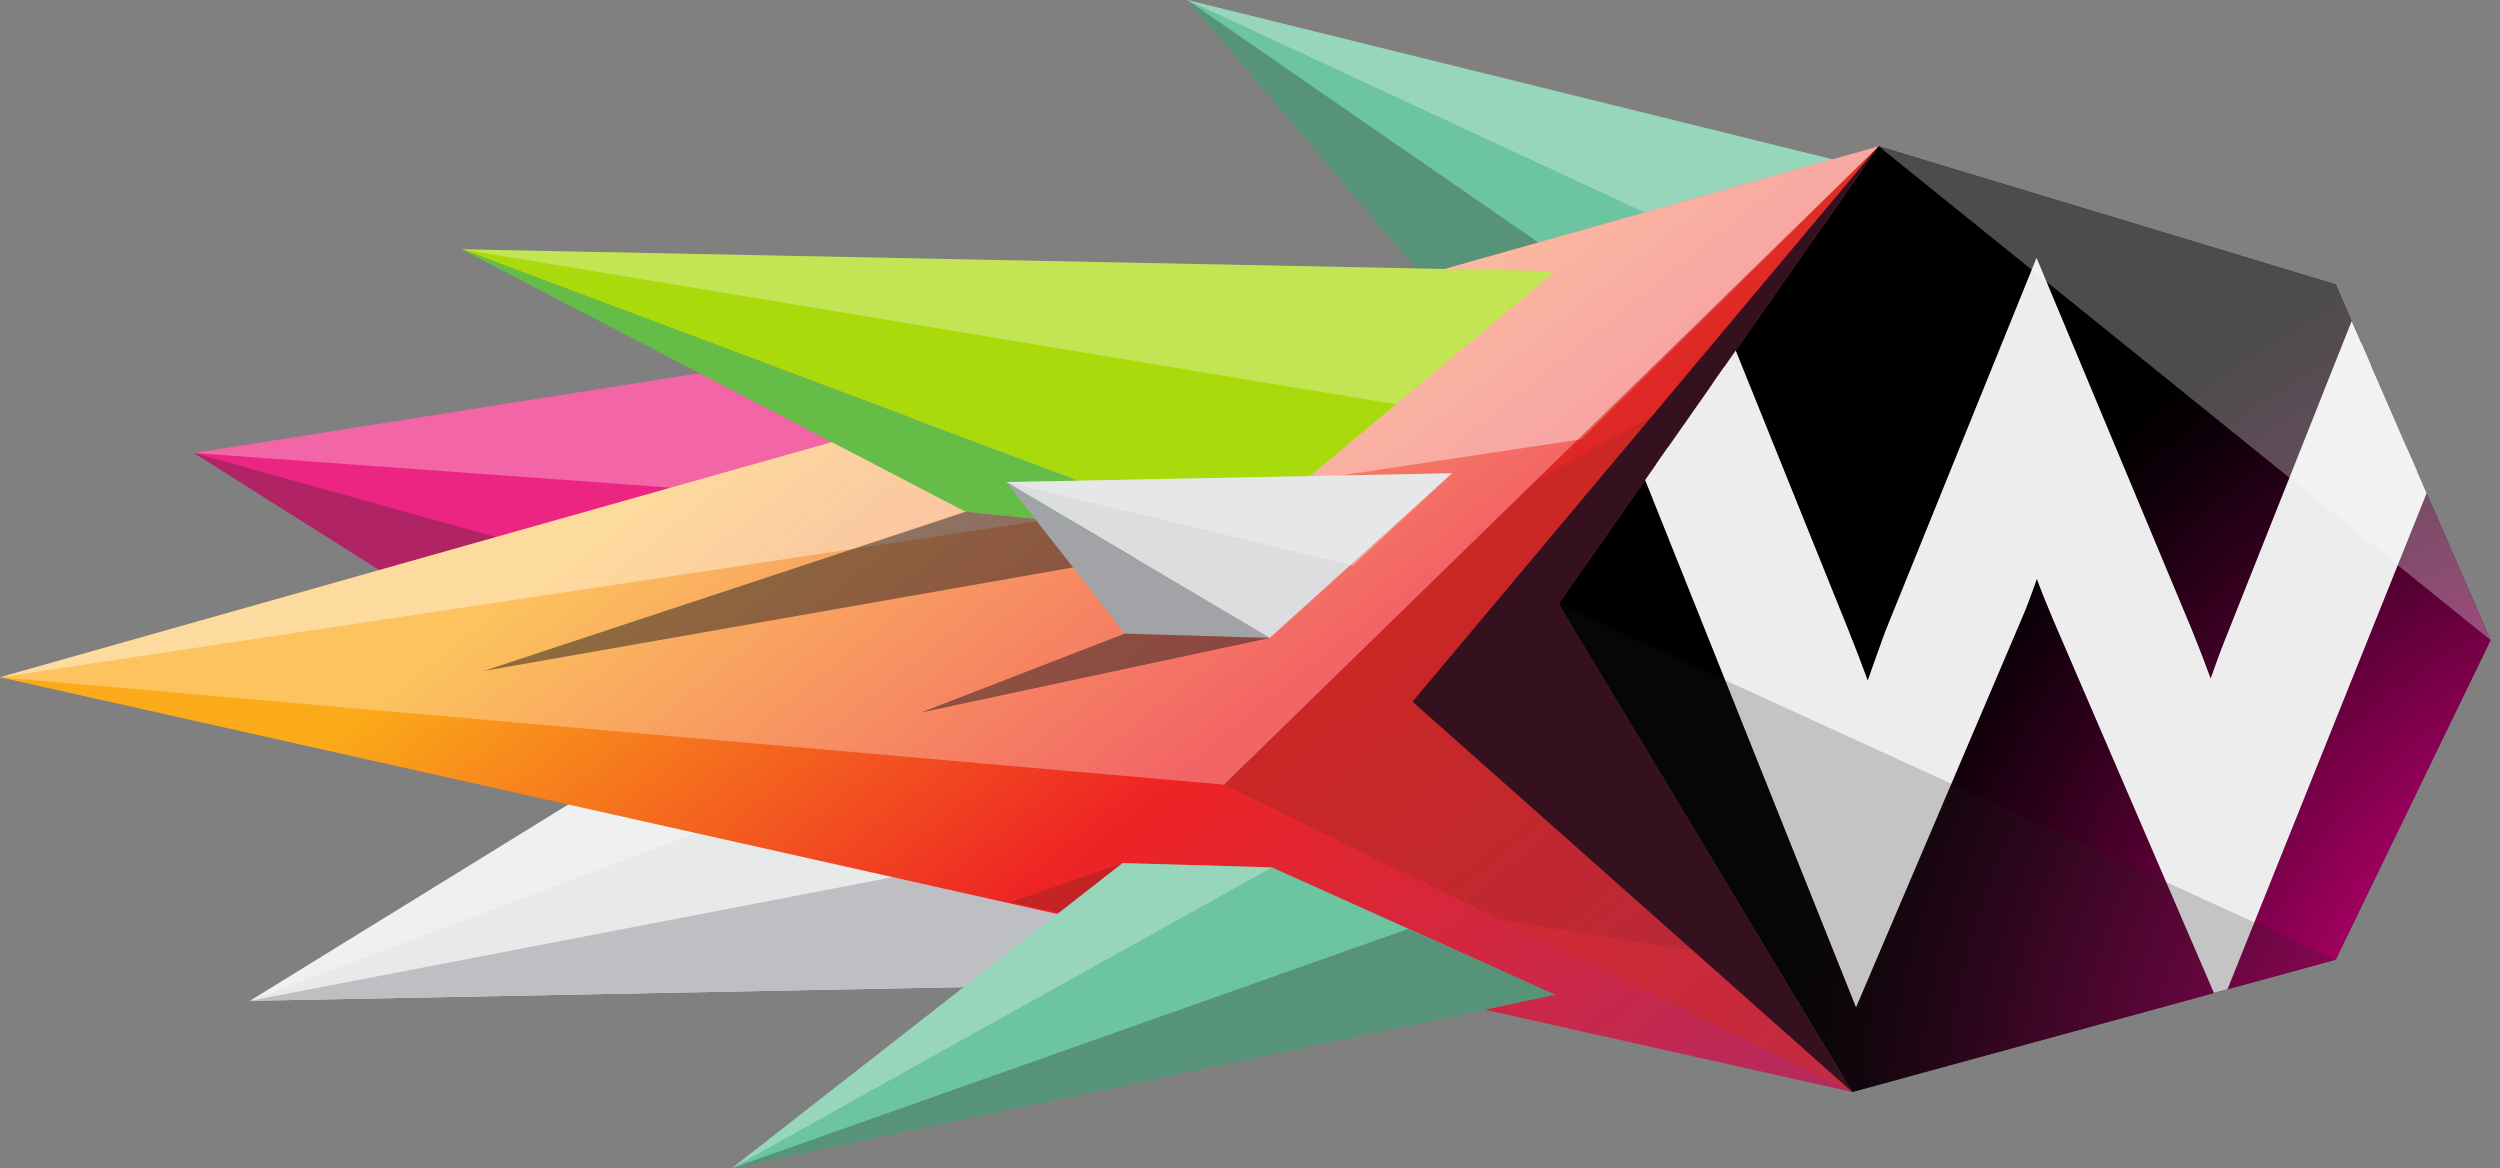<svg xmlns="http://www.w3.org/2000/svg" xmlns:xlink="http://www.w3.org/1999/xlink" viewBox="0 0 241.67 112.93"><rect x="0" y="0" width="241.67" height="112.93" fill="#808080" stroke="none"/><defs><style>.cls-1{fill:none;}.cls-2{isolation:isolate;}.cls-3{fill:#ed2582;}.cls-14,.cls-17,.cls-18,.cls-4{fill:#231f20;}.cls-4,.cls-5{opacity:0.3;}.cls-10,.cls-14,.cls-18,.cls-4,.cls-5{mix-blend-mode:overlay;}.cls-10,.cls-5{fill:#fff;}.cls-6{fill:#e8e9e9;}.cls-7{fill:#bebfc2;}.cls-8{fill:#6cc4a0;}.cls-9{fill:url(#linear-gradient);}.cls-10{opacity:0.4;}.cls-11{fill:#d02c27;}.cls-11,.cls-14{opacity:0.5;}.cls-12{fill:#a9da0c;}.cls-13{fill:#65bc46;}.cls-15{fill:#dcddde;}.cls-16{fill:#a1a3a6;}.cls-17{opacity:0.2;mix-blend-mode:multiply;}.cls-18{opacity:0.1;}.cls-19{fill:#48373f;}.cls-20{mix-blend-mode:color-dodge;fill:url(#radial-gradient);}.cls-21{fill:#35111f;mix-blend-mode:soft-light;}.cls-22{clip-path:url(#clip-path);}.cls-23{fill:#ededee;}</style><linearGradient id="linear-gradient" x1="392.06" y1="-71.31" x2="531.56" y2="33.11" gradientTransform="translate(-314.35 1.27) rotate(14.47)" gradientUnits="userSpaceOnUse"><stop offset="0" stop-color="#fbaa19"/><stop offset="0.31" stop-color="#ee2424"/><stop offset="1" stop-color="#813092"/></linearGradient><radialGradient id="radial-gradient" cx="267.21" cy="112.61" r="95.03" gradientUnits="userSpaceOnUse"><stop offset="0.29" stop-color="#ec008c"/><stop offset="0.43" stop-color="#b3006a"/><stop offset="0.64" stop-color="#67003d"/><stop offset="0.81" stop-color="#2f001c"/><stop offset="0.93" stop-color="#0d0008"/><stop offset="1"/></radialGradient><clipPath id="clip-path" transform="translate(-16.29 -74.9)"><polygon class="cls-1" points="197.9 89.04 166.94 133.28 195.35 180.45 242.08 167.66 257.05 136.78 242.08 102.39 197.9 89.04"/></clipPath></defs><title>2012_2</title><g class="cls-2"><g id="Design"><polygon class="cls-3" points="167.76 85.28 128.22 26.5 18.75 43.79 92.31 90.26 167.76 85.28"/><polygon class="cls-4" points="18.75 43.79 167.76 85.28 92.31 90.26 18.75 43.79"/><polygon class="cls-5" points="128.22 26.5 18.75 43.79 146.07 53.04 128.22 26.5"/><polygon class="cls-6" points="147.15 73.08 101.48 49.07 24.16 96.75 100.88 95.27 147.15 73.08"/><polygon class="cls-7" points="24.16 96.75 147.15 73.08 100.88 95.27 24.16 96.75"/><polygon class="cls-5" points="101.48 49.07 24.16 96.75 122.1 59.91 101.48 49.07"/><polygon class="cls-8" points="196.86 56.7 185.03 17.35 114.77 0 149.88 41.22 196.86 56.7"/><polygon class="cls-4" points="114.77 0 196.86 56.7 149.88 41.22 114.77 0"/><polygon class="cls-5" points="185.03 17.35 114.77 0 190.37 35.12 185.03 17.35"/><polygon class="cls-9" points="0 65.47 179.06 105.56 181.61 14.14 0 65.47"/><polygon class="cls-5" points="118.33 75.85 0 65.47 181.61 14.14 118.33 75.85"/><polygon class="cls-10" points="0 65.47 152.88 42.46 181.61 14.14 0 65.47"/><polygon class="cls-11" points="179.06 105.56 118.33 75.85 181.61 14.14 179.06 105.56"/><polygon class="cls-12" points="119.34 52.11 150.33 26.22 44.62 24.1 119.34 52.11"/><polygon class="cls-13" points="44.62 24.1 93.34 49.47 119.34 52.11 44.62 24.1"/><polygon class="cls-5" points="150.33 26.22 44.62 24.1 134.94 39.08 150.33 26.22"/><polygon class="cls-14" points="119.34 52.11 46.76 64.86 93.34 49.47 119.34 52.11"/><polygon class="cls-15" points="140.36 45.75 122.74 61.67 97.27 46.6 140.36 45.75"/><polygon class="cls-16" points="122.74 61.67 108.73 61.25 97.27 46.6 122.74 61.67"/><polygon class="cls-5" points="97.27 46.6 130.81 54.67 140.36 45.75 97.27 46.6"/><polygon class="cls-14" points="122.74 61.67 88.99 68.89 108.73 61.25 122.74 61.67"/><polygon class="cls-17" points="108.52 83.43 97.75 87.2 111.07 90.18 108.52 83.43"/><polygon class="cls-8" points="122.96 83.85 108.52 83.43 70.74 112.93 150.34 96.16 122.96 83.85"/><polygon class="cls-5" points="70.74 112.93 108.52 83.43 122.96 83.85 70.74 112.93"/><polygon class="cls-4" points="70.74 112.93 136.12 89.8 150.34 96.16 70.74 112.93"/><polygon class="cls-18" points="118.33 75.85 145.06 88.92 179.37 94.44 181.21 28.42 148.55 46.39 118.33 75.85"/><polygon class="cls-19" points="181.61 14.14 150.66 58.38 179.06 105.56 225.79 92.77 240.76 61.88 225.79 27.5 181.61 14.14"/><polygon class="cls-20" points="181.61 14.14 150.66 58.38 179.06 105.56 225.79 92.77 240.76 61.88 225.79 27.5 181.61 14.14"/><polygon class="cls-21" points="181.61 14.14 181.14 14.66 136.54 67.83 179.06 105.56 150.66 58.38 181.61 14.14"/><g class="cls-22"><path class="cls-23" d="M171.1,106.39h10.26l12.09,30q1.17,3,2,5.18c.54,1.49,1,2.88,1.42,4.18q1.53-4.71,3.19-9.2c.14-.38.24-.63.3-.77L213.17,104l13.53,32.3c.64,1.56,1.25,3.13,1.81,4.7s1.1,3.14,1.6,4.74c.29-1.22.68-2.55,1.18-4s1.13-3.19,1.92-5.19l12-30.19h10.34L230.81,168l-14.58-33.83q-1-2.26-1.75-4.36c-.52-1.39-1-2.7-1.39-4-.5,1.6-1,3.09-1.49,4.48s-1,2.72-1.53,4L195.76,168Z" transform="translate(-16.29 -74.9)"/><path class="cls-23" d="M195.71,172.28l-27-67.51h13.75l12.5,31c.73,1.83,1.36,3.48,1.88,4.91.55-1.59,1.12-3.16,1.68-4.7.17-.43.28-.71.34-.85l14.3-35.31,15,35.93c.65,1.59,1.26,3.18,1.83,4.74.45-1.3,1-2.8,1.67-4.46l12.41-31.22H258l-27.09,67.48-16.12-37.42c-.58-1.37-1.12-2.7-1.6-4v0c-.5,1.42-1,2.79-1.56,4.07ZM213,120.55l1.59,4.83c.39,1.21.86,2.52,1.37,3.88s1.09,2.81,1.72,4.3l13,30.24L253.15,108h-6.84l-11.6,29.16c-.77,2-1.41,3.68-1.89,5.11s-.86,2.7-1.13,3.87l-1.38,5.74-1.75-5.64c-.49-1.57-1-3.14-1.57-4.67s-1.16-3.09-1.79-4.64l-12-28.65-11.36,28c-.06.16-.16.39-.29.74-1.08,2.94-2.15,6-3.16,9.12L196.83,151l-1.53-4.84c-.4-1.27-.87-2.65-1.39-4.1s-1.2-3.21-2-5.14L180.26,108H173.5l22.3,55.75,12.78-30.05c.5-1.22,1-2.54,1.49-3.9s1-2.84,1.47-4.42Z" transform="translate(-16.29 -74.9)"/></g><polygon class="cls-17" points="150.66 58.38 225.79 92.77 179.06 105.56 150.66 58.38"/><polygon class="cls-5" points="181.61 14.14 240.76 61.88 225.79 27.5 181.61 14.14"/></g></g></svg>